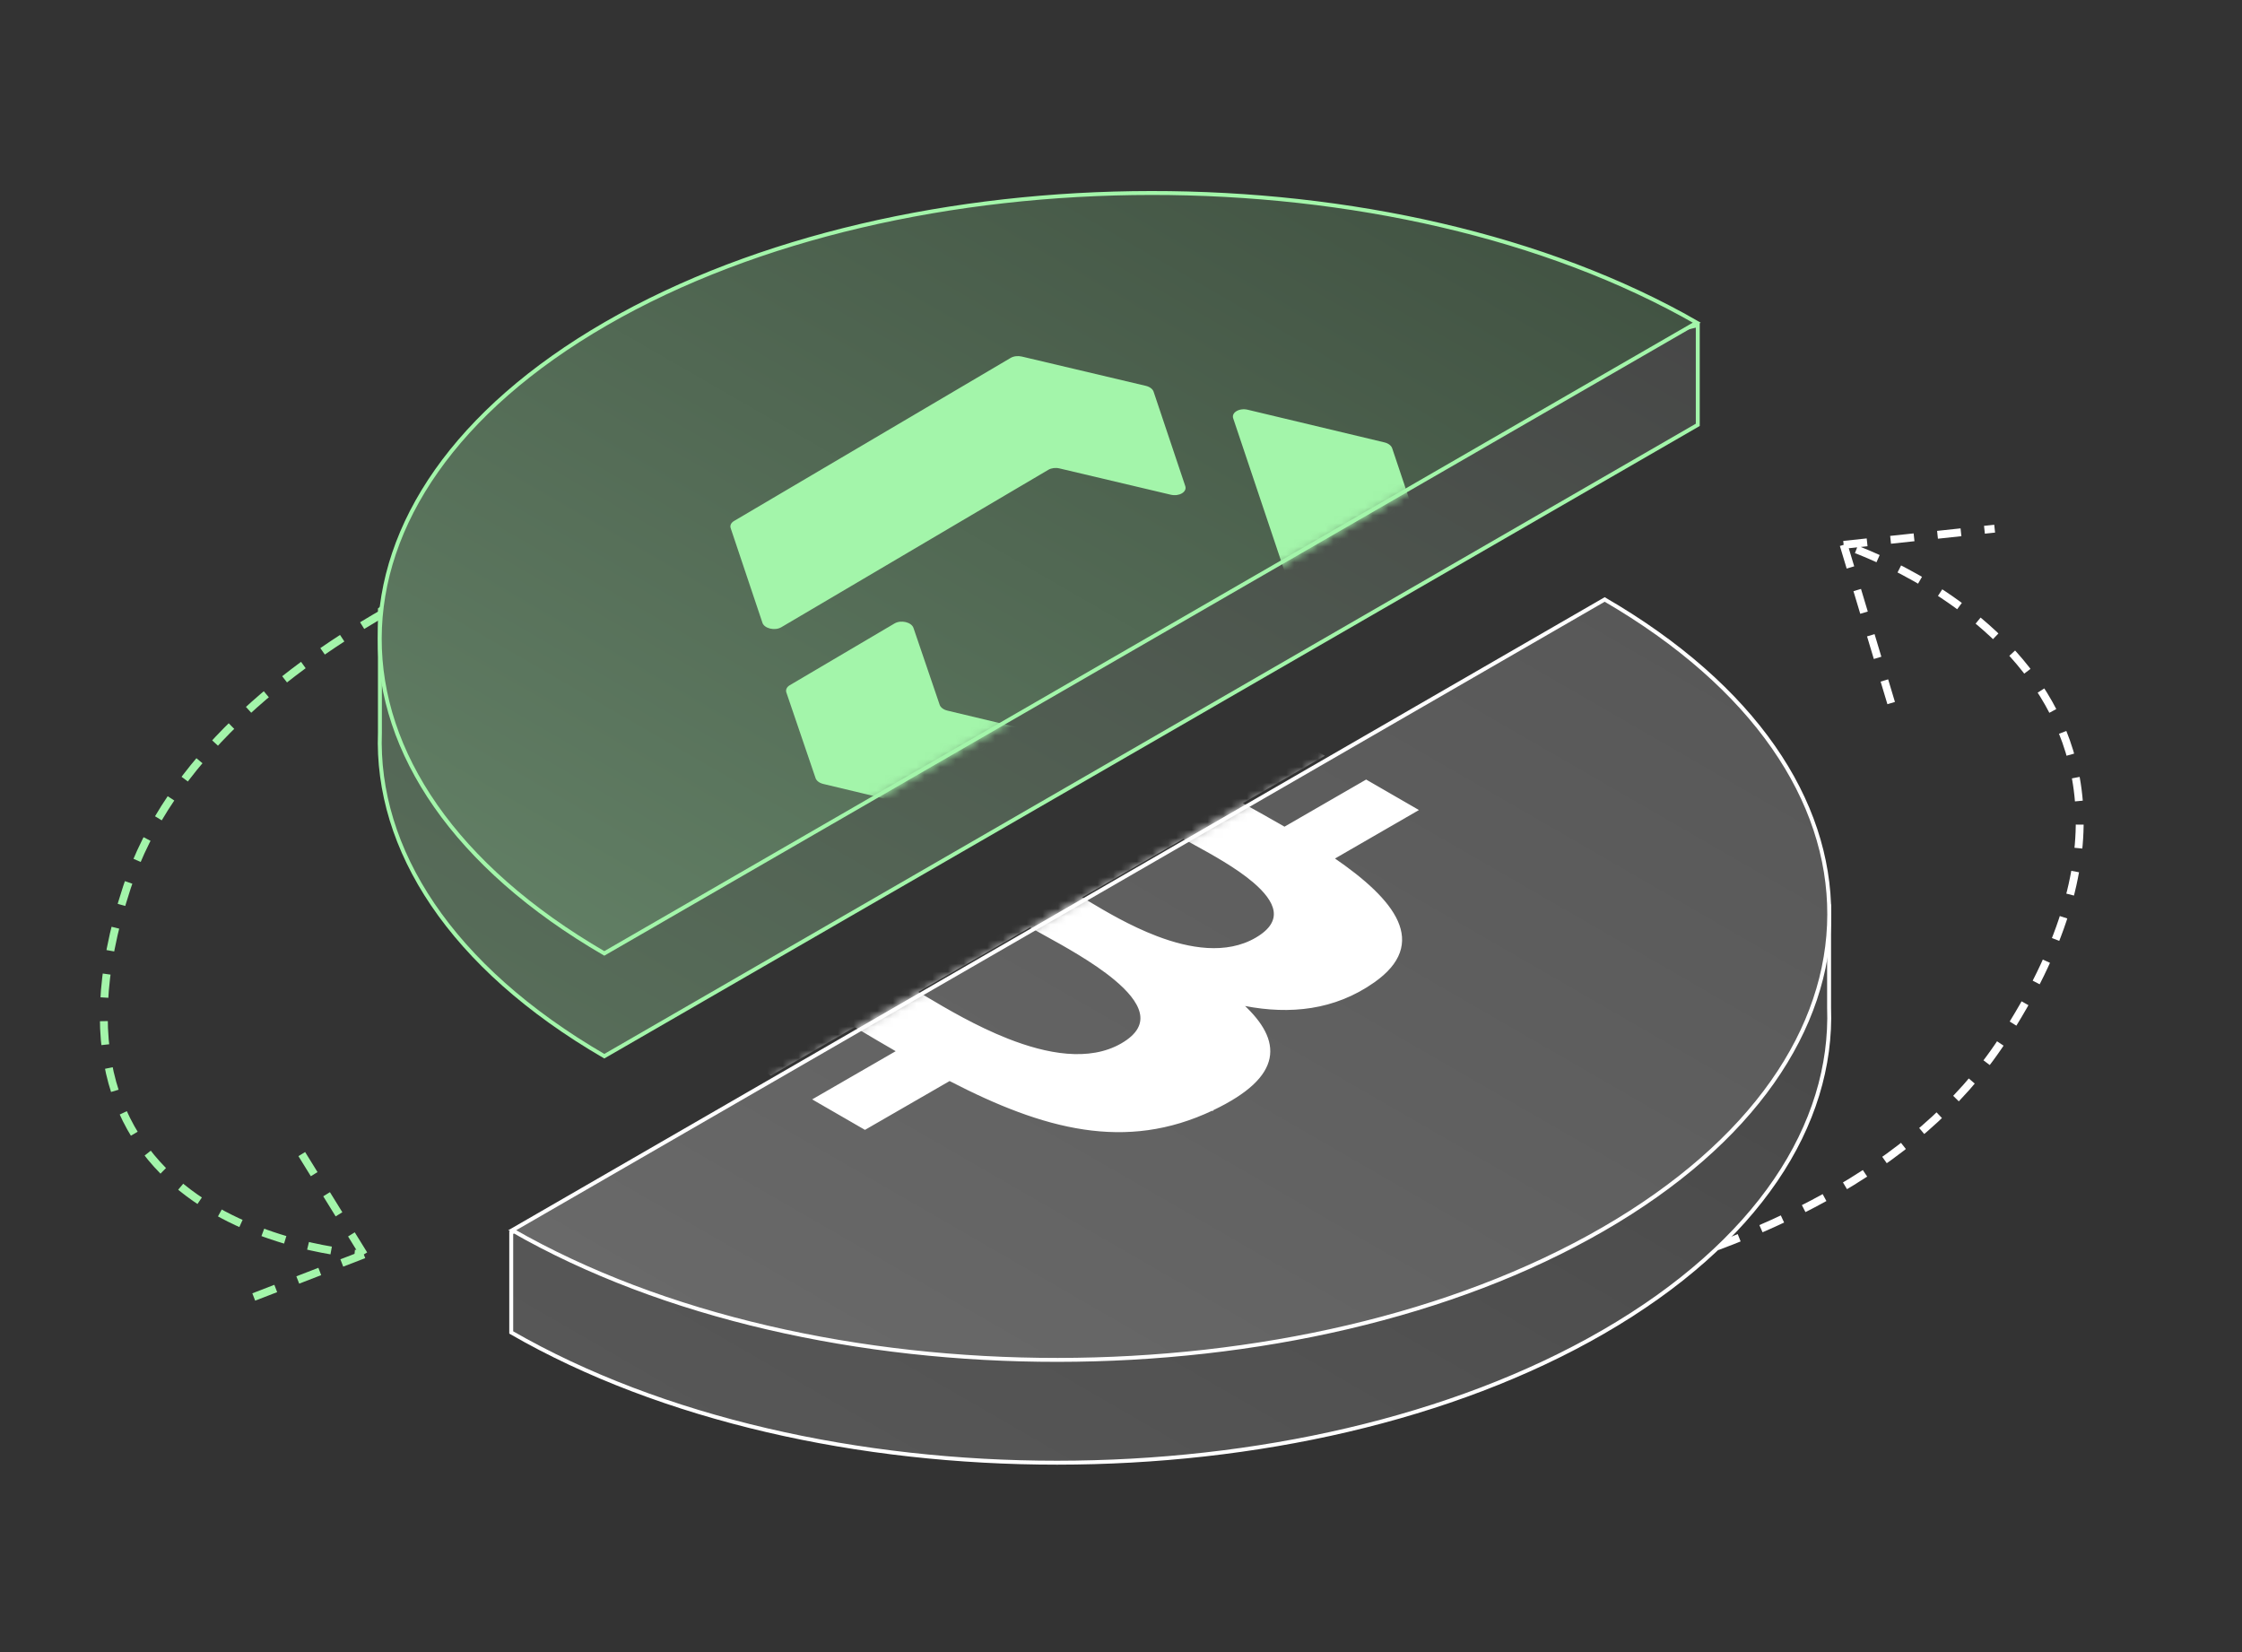 <svg width="285" height="210" viewBox="0 0 285 210" fill="none" xmlns="http://www.w3.org/2000/svg">
<rect x="0" y="0" width="285" height="210" fill="#333333" stroke="none"/>
<path d="M76.03 65.95C76.03 65.95 26.85 80.21 16.151 112.74C1.471 157.373 46.248 159.457 46.248 159.457M46.248 159.457L36.851 144.254M46.248 159.457L31.11 165.303" stroke="#A3F5AA" stroke-dasharray="3 3"/>
<path d="M76.818 134.256C57.264 122.897 47.756 107.949 48.294 93.1L48.294 93.1L48.294 93.096L48.294 77.46L77.052 54.192C109.556 35.435 159.168 32.578 196.883 45.622L197.013 45.667L197.154 45.635L215.818 41.336L215.818 54.004L76.818 134.256Z" fill="url(#paint0_linear_22316_2755)" stroke="#A3F5AA" stroke-width="0.5"/>
<path d="M77.034 41.137C115.311 19.038 177.324 18.996 215.69 41.012L76.818 121.19C38.685 99.04 38.757 63.236 77.034 41.137Z" fill="url(#paint1_linear_22316_2755)" stroke="#A3F5AA" stroke-width="0.5"/>
<mask id="mask0_22316_2755" style="mask-type:alpha" maskUnits="userSpaceOnUse" x="47" y="24" width="170" height="98">
<path d="M77.034 41.137C115.311 19.038 177.324 18.996 215.69 41.012L76.818 121.19C38.685 99.04 38.757 63.236 77.034 41.137Z" fill="white" stroke="#A3F5AA" stroke-width="0.5"/>
</mask>
<g mask="url(#mask0_22316_2755)">
<path d="M158.609 52.083L175.984 56.232C176.478 56.35 176.856 56.635 176.971 56.977L187.599 88.641C187.714 88.983 187.551 89.332 187.174 89.558L175.121 96.715C174.738 96.94 174.196 97.007 173.699 96.887L156.348 92.744C155.28 92.491 154.969 91.567 155.786 91.081L166.602 84.658C166.981 84.434 167.142 84.083 167.027 83.741L156.761 53.172C156.513 52.432 157.538 51.828 158.609 52.083Z" fill="#A3F5AA"/>
<path d="M96.916 79.151L92.885 67.139C92.767 66.795 92.93 66.447 93.313 66.221L128.473 45.494C128.853 45.27 129.391 45.204 129.889 45.321L145.656 49.046C146.156 49.165 146.534 49.45 146.646 49.794L150.672 61.793C150.917 62.531 149.898 63.135 148.827 62.884L134.684 59.542C134.189 59.423 133.65 59.489 133.268 59.715L99.319 79.728C98.497 80.213 97.161 79.893 96.913 79.152L96.916 79.151Z" fill="#A3F5AA"/>
<path d="M165.202 102.553L151.865 110.416C151.482 110.642 150.943 110.707 150.446 110.587L104.658 99.65C104.163 99.532 103.788 99.249 103.673 98.907L99.963 88.023C99.845 87.678 100.009 87.326 100.392 87.1L113.713 79.247C114.533 78.764 115.866 79.081 116.12 79.818L119.448 89.584C119.563 89.926 119.942 90.207 120.433 90.327L164.644 100.885C165.714 101.14 166.025 102.064 165.203 102.549L165.202 102.553Z" fill="#A3F5AA"/>
</g>
<path d="M171.347 167.539C171.347 167.539 232.252 166.295 254.563 132.208C285.176 85.439 234.362 69.256 234.362 69.256M234.362 69.256L240.479 89.621M234.362 69.256L253.558 67.2" stroke="white" stroke-dasharray="3 3"/>
<path d="M203.917 89.281L232.511 115.108L232.511 128.049L232.511 128.053C233.044 142.952 223.464 157.949 203.771 169.319C165.452 191.443 103.343 191.46 64.987 169.371L64.987 156.689L203.917 89.281Z" fill="url(#paint2_linear_22316_2755)" stroke="white" stroke-width="0.5"/>
<path d="M203.771 156.253C165.494 178.352 103.48 178.393 65.114 156.378L203.987 76.199C242.119 98.35 242.047 134.154 203.771 156.253Z" fill="url(#paint3_linear_22316_2755)" stroke="white" stroke-width="0.5"/>
<mask id="mask1_22316_2755" style="mask-type:alpha" maskUnits="userSpaceOnUse" x="64" y="75" width="169" height="99">
<path d="M203.771 156.254C165.494 178.353 103.48 178.394 65.114 156.379L203.987 76.2C242.119 98.351 242.047 134.155 203.771 156.254Z" fill="white" stroke="black" stroke-width="0.5"/>
</mask>
<g mask="url(#mask1_22316_2755)">
<path d="M158.275 127.621L157.469 127.465L157.917 127.882C160.326 130.123 161.578 132.318 161.141 134.472C160.705 136.622 158.578 138.767 154.104 140.901L154.299 141.037L154.104 140.901C148.566 143.544 143.219 144.133 137.804 143.324C132.359 142.511 126.813 140.281 120.922 137.24L120.706 137.129L120.501 137.247L109.954 143.332L103.741 139.745L114.142 133.743L114.358 133.618L114.141 133.493C112.419 132.501 110.673 131.474 108.884 130.4L108.668 130.27L108.447 130.397L98.001 136.431L91.797 132.847L102.353 126.746L102.567 126.622L102.354 126.497C101.825 126.187 101.294 125.874 100.759 125.558C99.737 124.955 98.7 124.345 97.643 123.733L97.643 123.733L89.252 118.888L97.807 115.386L97.832 115.401C97.965 115.48 98.154 115.592 98.382 115.727C98.836 115.996 99.442 116.353 100.047 116.708C100.652 117.063 101.258 117.416 101.712 117.674C101.939 117.803 102.13 117.91 102.266 117.982C102.332 118.017 102.39 118.047 102.434 118.068C102.451 118.075 102.478 118.088 102.509 118.098C103.493 118.652 104.486 118.821 105.376 118.783C106.265 118.746 107.012 118.504 107.509 118.289L107.527 118.281L107.542 118.272L124.596 108.426L136.735 101.416L136.755 101.404L136.772 101.39C137.327 100.917 137.787 100.307 137.743 99.603C137.698 98.904 137.158 98.138 135.808 97.347C135.79 97.328 135.769 97.312 135.756 97.302C135.721 97.275 135.668 97.241 135.607 97.202C135.483 97.123 135.298 97.012 135.075 96.881C134.628 96.618 134.017 96.269 133.403 95.921C132.788 95.573 132.168 95.225 131.702 94.964C131.474 94.837 131.283 94.73 131.147 94.654L137.636 90.906L146.367 95.951L146.335 95.969L146.552 96.094C147.934 96.892 149.377 97.694 150.844 98.508L151.061 98.628L151.273 98.505L161.712 92.48L167.919 96.064L157.693 101.969L157.472 102.097L157.697 102.222C159.507 103.226 161.321 104.235 163.067 105.243L163.283 105.368L163.5 105.243L173.662 99.378L179.875 102.965L169.436 108.994L169.238 109.109L169.419 109.233C173.331 111.914 176.311 114.586 177.464 117.181C178.611 119.764 177.95 122.277 174.554 124.667L174.554 124.667C172.056 126.43 169.397 127.438 166.669 127.872C163.94 128.306 161.115 128.172 158.275 127.621ZM150.659 106.464L150.443 106.339L150.226 106.464L137.274 113.941L137.058 114.066L137.274 114.191C137.582 114.369 137.941 114.583 138.344 114.823C140.372 116.033 143.523 117.912 146.986 119.23C149.063 120.02 151.283 120.62 153.467 120.748C155.668 120.876 157.818 120.522 159.718 119.425L159.718 119.425C161.694 118.284 162.349 117.021 162.143 115.74C161.938 114.468 160.887 113.191 159.498 112.002C157.282 110.105 154.145 108.385 152.03 107.226C151.498 106.934 151.031 106.678 150.659 106.464ZM116.453 125.959L116.236 126.084L116.453 126.21C116.82 126.421 117.248 126.675 117.727 126.96C120.168 128.408 123.956 130.657 128.056 132.267C130.509 133.231 133.102 133.979 135.611 134.185C138.137 134.393 140.573 134.05 142.663 132.843C144.835 131.589 145.475 130.159 145.131 128.689C144.79 127.229 143.482 125.738 141.79 124.334C139.082 122.087 135.329 120.02 132.797 118.625C132.167 118.278 131.613 117.972 131.169 117.716L130.952 117.591L130.736 117.716L116.453 125.959Z" fill="white" stroke="white" stroke-width="0.5"/>
</g>
<defs>
<linearGradient id="paint0_linear_22316_2755" x1="41.991" y1="114.399" x2="117.274" y2="-15.996" gradientUnits="userSpaceOnUse">
<stop stop-color="#576D59"/>
<stop offset="1" stop-color="#474747"/>
</linearGradient>
<linearGradient id="paint1_linear_22316_2755" x1="41.991" y1="101.333" x2="111.644" y2="-19.31" gradientUnits="userSpaceOnUse">
<stop stop-color="#617E64"/>
<stop offset="1" stop-color="#425343"/>
</linearGradient>
<linearGradient id="paint2_linear_22316_2755" x1="233.255" y1="105.913" x2="163.602" y2="226.556" gradientUnits="userSpaceOnUse">
<stop stop-color="#474747"/>
<stop offset="1" stop-color="#575757"/>
</linearGradient>
<linearGradient id="paint3_linear_22316_2755" x1="238.814" y1="96.056" x2="169.161" y2="216.699" gradientUnits="userSpaceOnUse">
<stop stop-color="#585858"/>
<stop offset="1" stop-color="#696969"/>
</linearGradient>
</defs>
</svg>
